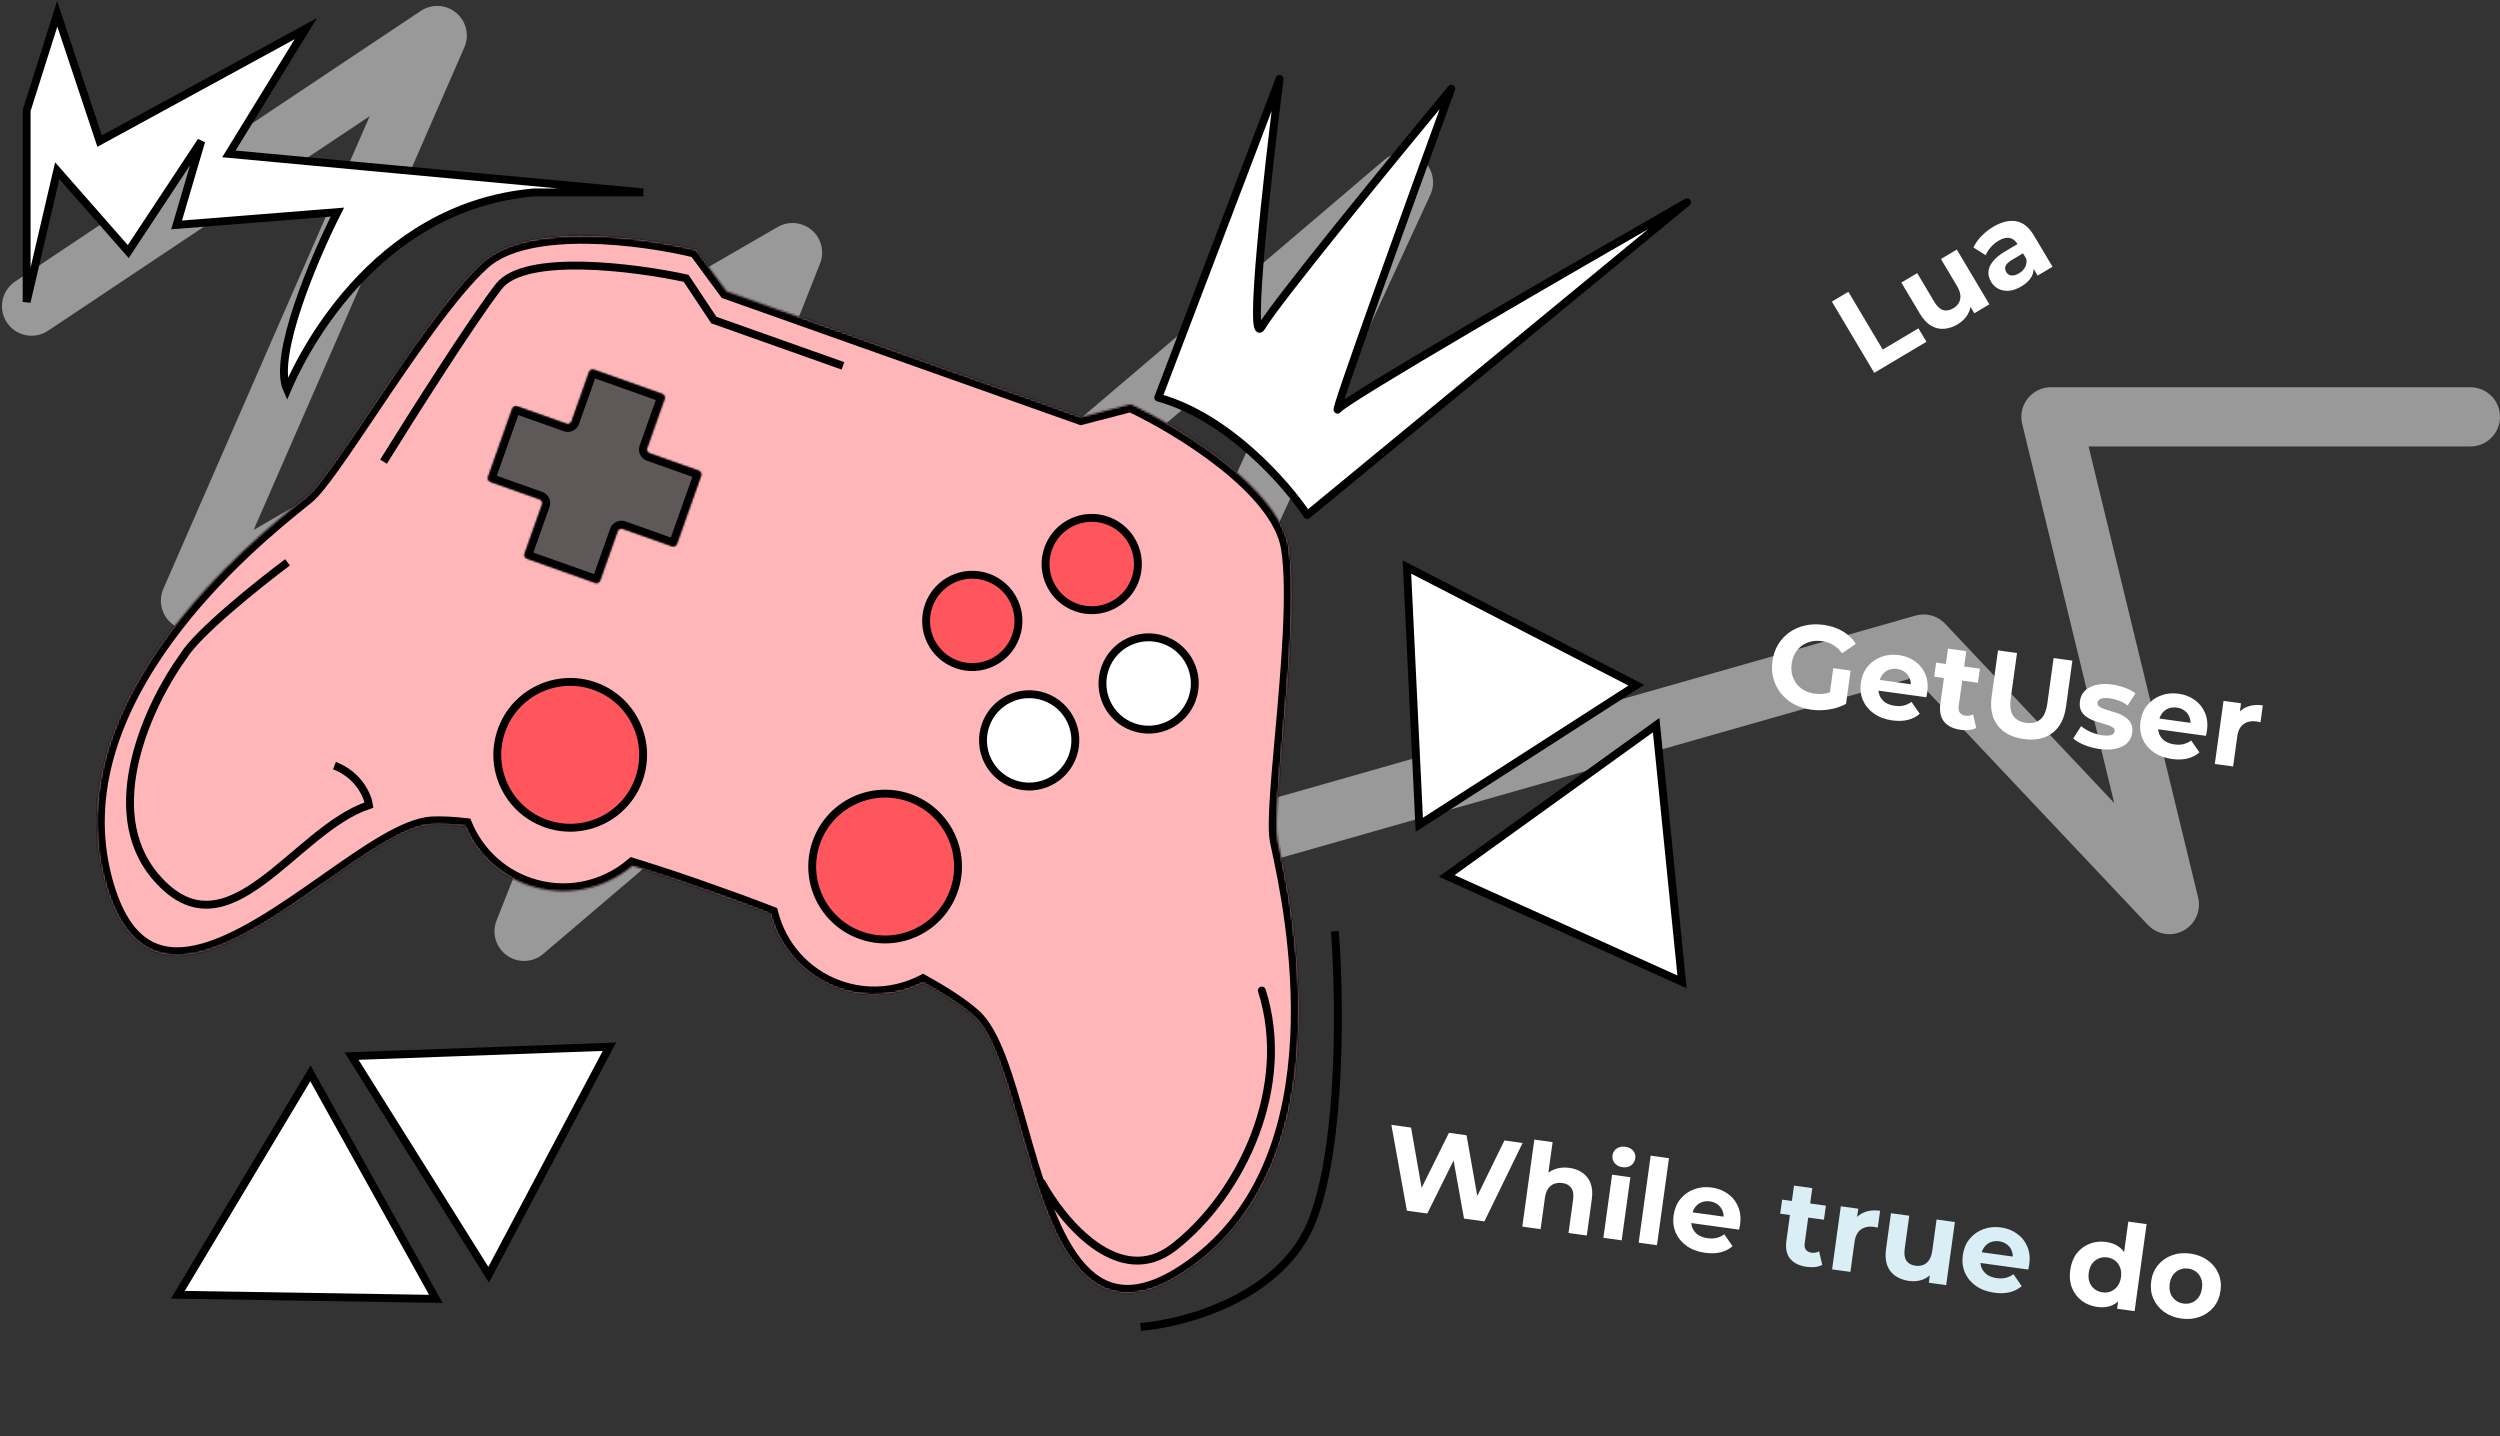 <svg width="1267" height="728" viewBox="0 0 1267 728" fill="none" xmlns="http://www.w3.org/2000/svg">
<rect x="0" y="0" width="1267" height="728" fill="#333333" stroke="none"/>
<path d="M16 155.153L221.583 18L96.533 304.409L401.656 128.016L265.601 472L711.281 92.444L547.215 448.163L974.888 326.412L1099.44 458.431L1039.41 211.262H1252" stroke="white" stroke-opacity="0.5" stroke-width="30" stroke-linecap="round" stroke-linejoin="round"/>
<mask id="path-2-inside-1_526_131" fill="white">
<path fill-rule="evenodd" clip-rule="evenodd" d="M368.26 147.626L458.064 179.487L547.868 211.349L573.02 204.807C597.711 216.416 648.313 247.23 653.19 277.612C656.717 299.587 653.11 339.745 650.11 373.154L650.11 373.156C647.925 397.482 646.062 418.23 647.508 425.774C647.717 426.865 648.047 428.403 648.463 430.346C654.876 460.301 681.833 586.207 604.227 641.995C548.322 682.182 531.37 622.57 516.781 571.27L516.781 571.269C509.805 546.738 503.37 524.107 493.474 515.198C487.444 509.771 478.416 503.919 467.726 498.007C454.917 504.563 439.54 506.035 424.908 500.844C407.249 494.579 394.863 480.092 390.525 463.213C379.33 458.871 369.182 455.165 361.235 452.409C350.833 448.635 336.439 443.737 320.541 438.816C306.303 450.865 286.219 455.233 267.373 448.546C252.452 443.253 241.296 432.09 235.579 418.574C229.334 417.864 223.721 417.574 218.992 417.816C205.694 418.496 186.434 432.01 165.557 446.66C121.899 477.295 71.167 512.893 53.091 446.459C27.997 354.235 128.278 273.471 152.137 254.256C153.684 253.01 154.909 252.023 155.759 251.308C161.636 246.362 173.266 229.079 186.902 208.814L186.902 208.814C205.628 180.984 228.138 147.533 244.726 132.694C267.66 112.179 326.368 120.147 352.855 126.695L368.26 147.626Z"/>
</mask>
<path fill-rule="evenodd" clip-rule="evenodd" d="M368.26 147.626L458.064 179.487L547.868 211.349L573.02 204.807C597.711 216.416 648.313 247.23 653.19 277.612C656.717 299.587 653.11 339.745 650.11 373.154L650.11 373.156C647.925 397.482 646.062 418.23 647.508 425.774C647.717 426.865 648.047 428.403 648.463 430.346C654.876 460.301 681.833 586.207 604.227 641.995C548.322 682.182 531.37 622.57 516.781 571.27L516.781 571.269C509.805 546.738 503.37 524.107 493.474 515.198C487.444 509.771 478.416 503.919 467.726 498.007C454.917 504.563 439.54 506.035 424.908 500.844C407.249 494.579 394.863 480.092 390.525 463.213C379.33 458.871 369.182 455.165 361.235 452.409C350.833 448.635 336.439 443.737 320.541 438.816C306.303 450.865 286.219 455.233 267.373 448.546C252.452 443.253 241.296 432.09 235.579 418.574C229.334 417.864 223.721 417.574 218.992 417.816C205.694 418.496 186.434 432.01 165.557 446.66C121.899 477.295 71.167 512.893 53.091 446.459C27.997 354.235 128.278 273.471 152.137 254.256C153.684 253.01 154.909 252.023 155.759 251.308C161.636 246.362 173.266 229.079 186.902 208.814L186.902 208.814C205.628 180.984 228.138 147.533 244.726 132.694C267.66 112.179 326.368 120.147 352.855 126.695L368.26 147.626Z" fill="#FFB6B9"/>
<path d="M458.064 179.487L456.726 183.257L458.064 179.487ZM368.26 147.626L365.038 149.997L365.766 150.985L366.922 151.396L368.26 147.626ZM547.868 211.349L546.53 215.118L547.687 215.529L548.875 215.22L547.868 211.349ZM573.02 204.807L574.722 201.187L573.413 200.571L572.013 200.935L573.02 204.807ZM653.19 277.612L657.139 276.978L657.139 276.978L653.19 277.612ZM650.11 373.154L646.126 372.796L646.126 372.801L650.11 373.154ZM650.11 373.156L654.094 373.513L654.094 373.509L650.11 373.156ZM647.508 425.774L643.58 426.527L643.58 426.528L647.508 425.774ZM648.463 430.346L652.374 429.508L652.374 429.508L648.463 430.346ZM604.227 641.995L601.892 638.747L601.892 638.747L604.227 641.995ZM516.781 571.27L512.903 572.248L512.918 572.306L512.934 572.364L516.781 571.27ZM516.781 571.269L520.66 570.291L520.645 570.233L520.629 570.175L516.781 571.269ZM493.474 515.198L490.797 518.171L490.797 518.171L493.474 515.198ZM467.726 498.007L469.662 494.507L467.799 493.476L465.904 494.446L467.726 498.007ZM390.525 463.213L394.4 462.218L393.888 460.227L391.972 459.484L390.525 463.213ZM361.235 452.409L359.87 456.169L359.897 456.179L359.924 456.188L361.235 452.409ZM320.541 438.816L321.724 434.995L319.63 434.347L317.957 435.763L320.541 438.816ZM235.579 418.574L239.263 417.016L238.352 414.864L236.031 414.6L235.579 418.574ZM218.992 417.816L219.196 421.811L219.196 421.811L218.992 417.816ZM165.557 446.66L167.855 449.934L167.855 449.934L165.557 446.66ZM53.091 446.459L56.95 445.408L56.95 445.408L53.091 446.459ZM152.137 254.256L149.628 251.14L149.628 251.14L152.137 254.256ZM155.759 251.308L153.183 248.247L153.183 248.247L155.759 251.308ZM186.902 208.814L190.221 211.047L190.281 210.958L190.336 210.865L186.902 208.814ZM186.902 208.814L183.583 206.581L183.523 206.67L183.468 206.763L186.902 208.814ZM244.726 132.694L247.393 135.675L244.726 132.694ZM352.855 126.695L356.076 124.324L355.219 123.159L353.815 122.812L352.855 126.695ZM459.401 175.718L369.597 143.856L366.922 151.396L456.726 183.257L459.401 175.718ZM549.205 207.579L459.401 175.718L456.726 183.257L546.53 215.118L549.205 207.579ZM572.013 200.935L546.861 207.477L548.875 215.22L574.027 208.678L572.013 200.935ZM657.139 276.978C655.771 268.453 651.26 260.201 645.214 252.568C639.145 244.905 631.341 237.628 623.02 231.034C606.382 217.851 587.282 207.092 574.722 201.187L571.318 208.427C583.449 214.13 601.996 224.583 618.051 237.304C626.076 243.663 633.38 250.511 638.943 257.534C644.527 264.586 648.17 271.58 649.24 278.246L657.139 276.978ZM654.094 373.512C655.593 356.824 657.252 338.35 658.093 321.292C658.93 304.306 658.974 288.411 657.139 276.978L649.24 278.246C650.932 288.788 650.937 303.959 650.103 320.899C649.271 337.766 647.628 356.075 646.126 372.796L654.094 373.512ZM654.094 373.509L654.094 373.507L646.126 372.801L646.126 372.803L654.094 373.509ZM651.437 425.021C650.826 421.834 650.875 415.285 651.44 406.002C651.994 396.901 653 385.696 654.094 373.513L646.126 372.798C645.035 384.942 644.017 396.275 643.455 405.516C642.904 414.574 642.745 422.171 643.58 426.527L651.437 425.021ZM652.374 429.508C651.954 427.546 651.636 426.059 651.437 425.021L643.58 426.528C643.799 427.67 644.14 429.261 644.551 431.183L652.374 429.508ZM606.562 645.243C646.814 616.307 659.661 569.383 661.847 526.688C664.036 483.924 655.586 444.511 652.374 429.508L644.551 431.183C647.753 446.136 655.988 484.653 653.857 526.279C651.723 567.972 639.246 611.895 601.892 638.747L606.562 645.243ZM512.934 572.364C516.572 585.158 520.409 598.657 524.987 611.005C529.554 623.32 534.965 634.797 541.889 643.441C548.861 652.146 557.605 658.251 568.726 659.1C579.72 659.94 592.195 655.57 606.562 645.242L601.892 638.747C588.306 648.513 577.698 651.762 569.335 651.124C561.098 650.495 554.21 646.026 548.133 638.439C542.006 630.791 536.95 620.258 532.488 608.224C528.038 596.221 524.285 583.032 520.629 570.176L512.934 572.364ZM512.903 572.248L512.903 572.248L520.66 570.291L520.66 570.291L512.903 572.248ZM490.797 518.171C494.974 521.932 498.784 529.008 502.481 538.79C506.127 548.437 509.432 560.051 512.934 572.363L520.629 570.175C517.154 557.957 513.754 545.989 509.964 535.961C506.225 526.068 501.869 517.374 496.15 512.226L490.797 518.171ZM465.79 501.508C476.397 507.374 485.109 513.05 490.797 518.171L496.15 512.226C489.78 506.491 480.435 500.465 469.662 494.507L465.79 501.508ZM465.904 494.446C454.034 500.522 439.798 501.882 426.246 497.074L423.571 504.614C439.282 510.188 455.801 508.605 469.549 501.568L465.904 494.446ZM426.246 497.074C409.893 491.273 398.42 477.863 394.4 462.218L386.651 464.208C391.306 482.322 404.604 497.885 423.571 504.614L426.246 497.074ZM359.924 456.188C367.823 458.928 377.926 462.616 389.079 466.942L391.972 459.484C380.735 455.125 370.541 451.403 362.545 448.63L359.924 456.188ZM319.358 442.637C335.197 447.539 349.53 452.417 359.87 456.169L362.599 448.649C352.136 444.853 337.682 439.934 321.724 434.995L319.358 442.637ZM266.036 452.316C286.277 459.498 307.845 454.8 323.125 441.87L317.957 435.763C304.76 446.93 286.161 450.968 268.711 444.776L266.036 452.316ZM231.895 420.133C238.031 434.639 250.013 446.632 266.036 452.316L268.711 444.776C254.891 439.874 244.561 429.542 239.263 417.016L231.895 420.133ZM219.196 421.811C223.628 421.584 229.005 421.853 235.127 422.549L236.031 414.6C229.662 413.876 223.813 413.564 218.788 413.821L219.196 421.811ZM167.855 449.934C178.333 442.581 188.219 435.648 197.131 430.455C206.166 425.191 213.583 422.098 219.196 421.811L218.788 413.821C211.103 414.214 202.241 418.218 193.103 423.543C183.841 428.94 173.658 436.089 163.26 443.386L167.855 449.934ZM49.231 447.509C53.876 464.581 60.808 475.836 69.873 482.114C79.042 488.464 89.679 489.234 100.579 486.87C111.402 484.522 122.836 479.022 134.143 472.338C145.48 465.637 156.967 457.574 167.855 449.934L163.26 443.386C152.319 451.063 141.092 458.938 130.073 465.452C119.024 471.983 108.46 476.974 98.883 479.051C89.383 481.112 81.219 480.24 74.427 475.537C67.532 470.761 61.343 461.554 56.95 445.408L49.231 447.509ZM149.628 251.14C137.679 260.764 106.278 286.039 81.026 320.62C55.815 355.146 36.216 399.675 49.231 447.509L56.95 445.408C44.872 401.019 62.867 359.054 87.487 325.338C112.067 291.677 142.736 266.962 154.646 257.371L149.628 251.14ZM153.183 248.247C152.375 248.927 151.19 249.882 149.628 251.14L154.646 257.371C156.177 256.138 157.444 255.118 158.334 254.368L153.183 248.247ZM183.583 206.581C176.755 216.729 170.474 226.063 165.168 233.478C159.756 241.042 155.667 246.158 153.183 248.247L158.334 254.368C161.728 251.512 166.393 245.514 171.674 238.133C177.061 230.604 183.413 221.163 190.221 211.047L183.583 206.581ZM183.468 206.763L183.468 206.763L190.336 210.865L190.336 210.865L183.468 206.763ZM242.059 129.713C233.429 137.433 223.445 149.802 213.39 163.517C203.292 177.291 192.937 192.68 183.583 206.581L190.221 211.047C199.593 197.119 209.856 181.867 219.842 168.248C229.87 154.57 239.435 142.794 247.393 135.675L242.059 129.713ZM353.815 122.812C340.341 119.481 318.731 115.796 297.505 115.546C286.888 115.421 276.243 116.152 266.702 118.277C257.197 120.393 248.494 123.956 242.059 129.713L247.393 135.675C252.425 131.174 259.661 128.04 268.441 126.085C277.186 124.138 287.173 123.425 297.411 123.545C317.894 123.787 338.881 127.361 351.895 130.578L353.815 122.812ZM371.481 145.255L356.076 124.324L349.633 129.066L365.038 149.997L371.481 145.255Z" fill="black" mask="url(#path-2-inside-1_526_131)"/>
<circle cx="448.582" cy="439.169" r="36.949" transform="rotate(19.534 448.582 439.169)" fill="#FF565E" stroke="black" stroke-width="4"/>
<circle cx="288.99" cy="382.546" r="36.949" transform="rotate(19.534 288.99 382.546)" fill="#FF565E" stroke="black" stroke-width="4"/>
<circle cx="582.124" cy="346.393" r="23.401" transform="rotate(19.534 582.124 346.393)" fill="white" stroke="black" stroke-width="4"/>
<circle cx="492.749" cy="314.685" r="23.401" transform="rotate(19.534 492.749 314.685)" fill="white"/>
<circle cx="492.749" cy="314.685" r="23.401" transform="rotate(19.534 492.749 314.685)" fill="#FF565E"/>
<circle cx="492.749" cy="314.685" r="23.401" transform="rotate(19.534 492.749 314.685)" stroke="black" stroke-width="4"/>
<mask id="path-8-inside-2_526_131" fill="white">
<path fill-rule="evenodd" clip-rule="evenodd" d="M336.806 202.185C337.175 201.144 336.631 200.001 335.59 199.632L301.057 187.38C300.016 187.01 298.873 187.555 298.503 188.596L289.649 213.553C289.28 214.594 288.136 215.139 287.095 214.769L262.138 205.915C261.097 205.546 259.954 206.09 259.585 207.131L247.333 241.664C246.963 242.705 247.508 243.848 248.549 244.218L273.506 253.072C274.547 253.441 275.091 254.585 274.722 255.626L265.868 280.583C265.498 281.624 266.043 282.767 267.084 283.136L301.617 295.388C302.658 295.758 303.801 295.213 304.17 294.172L313.025 269.215C313.394 268.174 314.537 267.63 315.578 267.999L340.536 276.853C341.577 277.223 342.72 276.678 343.089 275.637L355.341 241.104C355.711 240.063 355.166 238.92 354.125 238.551L329.168 229.696C328.127 229.327 327.582 228.184 327.952 227.143L336.806 202.185Z"/>
</mask>
<path fill-rule="evenodd" clip-rule="evenodd" d="M336.806 202.185C337.175 201.144 336.631 200.001 335.59 199.632L301.057 187.38C300.016 187.01 298.873 187.555 298.503 188.596L289.649 213.553C289.28 214.594 288.136 215.139 287.095 214.769L262.138 205.915C261.097 205.546 259.954 206.09 259.585 207.131L247.333 241.664C246.963 242.705 247.508 243.848 248.549 244.218L273.506 253.072C274.547 253.441 275.091 254.585 274.722 255.626L265.868 280.583C265.498 281.624 266.043 282.767 267.084 283.136L301.617 295.388C302.658 295.758 303.801 295.213 304.17 294.172L313.025 269.215C313.394 268.174 314.537 267.63 315.578 267.999L340.536 276.853C341.577 277.223 342.72 276.678 343.089 275.637L355.341 241.104C355.711 240.063 355.166 238.92 354.125 238.551L329.168 229.696C328.127 229.327 327.582 228.184 327.952 227.143L336.806 202.185Z" fill="#5E5858"/>
<path d="M355.341 241.104L359.111 242.442L355.341 241.104ZM354.125 238.551L355.463 234.781L354.125 238.551ZM343.089 275.637L339.32 274.3L343.089 275.637ZM313.025 269.215L309.255 267.878L313.025 269.215ZM304.17 294.172L307.94 295.51L304.17 294.172ZM265.868 280.583L269.637 281.92L265.868 280.583ZM274.722 255.626L270.952 254.288L274.722 255.626ZM289.649 213.553L293.419 214.891L289.649 213.553ZM287.095 214.769L288.433 211L287.095 214.769ZM298.503 188.596L294.734 187.258L298.503 188.596ZM299.72 191.15L334.252 203.401L336.927 195.862L302.394 183.61L299.72 191.15ZM293.419 214.891L302.273 189.933L294.734 187.258L285.879 212.216L293.419 214.891ZM260.801 209.685L285.758 218.539L288.433 211L263.476 202.145L260.801 209.685ZM251.103 243.002L263.354 208.469L255.815 205.794L243.563 240.327L251.103 243.002ZM274.843 249.302L249.886 240.448L247.211 247.987L272.168 256.842L274.843 249.302ZM269.637 281.92L278.492 256.963L270.952 254.288L262.098 279.245L269.637 281.92ZM302.954 291.619L268.421 279.367L265.746 286.906L300.279 299.158L302.954 291.619ZM309.255 267.878L300.401 292.835L307.94 295.51L316.795 270.552L309.255 267.878ZM341.873 273.084L316.916 264.229L314.241 271.769L339.198 280.623L341.873 273.084ZM351.571 239.767L339.32 274.3L346.859 276.975L359.111 242.442L351.571 239.767ZM327.83 233.466L352.788 242.321L355.463 234.781L330.505 225.926L327.83 233.466ZM333.036 200.848L324.182 225.805L331.721 228.48L340.576 203.523L333.036 200.848ZM330.505 225.926C331.546 226.296 332.091 227.439 331.721 228.48L324.182 225.805C323.074 228.928 324.707 232.358 327.83 233.466L330.505 225.926ZM359.111 242.442C360.219 239.319 358.586 235.889 355.463 234.781L352.788 242.321C351.747 241.951 351.202 240.808 351.571 239.767L359.111 242.442ZM339.198 280.623C342.321 281.731 345.751 280.098 346.859 276.975L339.32 274.3C339.689 273.259 340.832 272.714 341.873 273.084L339.198 280.623ZM316.795 270.552C316.425 271.593 315.282 272.138 314.241 271.769L316.916 264.229C313.793 263.121 310.363 264.755 309.255 267.878L316.795 270.552ZM300.279 299.158C303.402 300.266 306.832 298.633 307.94 295.51L300.401 292.835C300.77 291.794 301.913 291.249 302.954 291.619L300.279 299.158ZM262.098 279.245C260.99 282.368 262.623 285.798 265.746 286.906L268.421 279.367C269.462 279.736 270.007 280.879 269.637 281.92L262.098 279.245ZM272.168 256.842C271.127 256.473 270.583 255.329 270.952 254.288L278.492 256.963C279.6 253.84 277.966 250.41 274.843 249.302L272.168 256.842ZM243.563 240.327C242.455 243.45 244.088 246.879 247.211 247.987L249.886 240.448C250.927 240.817 251.472 241.961 251.103 243.002L243.563 240.327ZM263.476 202.145C260.353 201.037 256.923 202.671 255.815 205.794L263.354 208.469C262.985 209.51 261.842 210.054 260.801 209.685L263.476 202.145ZM285.879 212.216C286.248 211.175 287.392 210.63 288.433 211L285.758 218.539C288.881 219.647 292.311 218.014 293.419 214.891L285.879 212.216ZM334.252 203.401C333.211 203.032 332.667 201.889 333.036 200.848L340.576 203.523C341.684 200.4 340.05 196.97 336.927 195.862L334.252 203.401ZM302.394 183.61C299.271 182.502 295.842 184.136 294.734 187.258L302.273 189.933C301.904 190.974 300.761 191.519 299.72 191.15L302.394 183.61Z" fill="black" mask="url(#path-8-inside-2_526_131)"/>
<circle cx="553.292" cy="285.853" r="23.401" transform="rotate(19.534 553.292 285.853)" fill="white"/>
<circle cx="553.292" cy="285.853" r="23.401" transform="rotate(19.534 553.292 285.853)" fill="#FF565E"/>
<circle cx="553.292" cy="285.853" r="23.401" transform="rotate(19.534 553.292 285.853)" stroke="black" stroke-width="4"/>
<circle cx="521.583" cy="375.225" r="23.401" transform="rotate(19.534 521.583 375.225)" fill="white" stroke="black" stroke-width="4"/>
<path d="M427.208 185.418L361.774 162.203C361.774 162.203 353.208 149.308 347.719 141.045C321.583 135.366 266.018 128.23 252.839 145.117C239.661 162.003 208.362 211.392 194.361 233.976M145.713 284.996C131.041 295.962 99.927 320.86 92.844 332.722C76.062 355.814 49.8 410.5 78.999 444.5C115.499 487 149 420.5 187 408C186.333 403.333 181.9 392.8 169.5 388" stroke="black" stroke-width="4"/>
<path d="M528 599.5C538.833 619.333 567.4 653.6 595 632C629.5 605 655 550.5 639.5 502" stroke="black" stroke-width="4" stroke-linecap="round" stroke-linejoin="round"/>
<path d="M648.5 40L587 201.5C622.2 211.1 652 245.167 662.5 261L855 102.5C797.333 135.5 681.2 202.7 678 207.5C674.8 212.3 715 101.167 735.5 45C706.5 80 646.7 153.1 639.5 165.5C632.3 177.9 642.5 87 648.5 40Z" fill="white" stroke="black" stroke-width="4" stroke-linecap="round" stroke-linejoin="round"/>
<path d="M578 672.5C601 670.667 650.7 657.1 665.5 617.5C680.3 577.9 679 504 676.5 472" stroke="black" stroke-width="4"/>
<path d="M719.299 417.99L713.027 287.371L829.283 347.249L719.299 417.99Z" fill="white" stroke="black" stroke-width="4"/>
<path d="M220.894 658.269L90.141 656.179L157.328 543.989L220.894 658.269Z" fill="white" stroke="black" stroke-width="4"/>
<path d="M733.216 443.903L852.448 497.611L839.344 367.499L733.216 443.903Z" fill="white" stroke="black" stroke-width="4"/>
<path d="M247.642 646.036L308.862 530.481L178.179 535.241L247.642 646.036Z" fill="white" stroke="black" stroke-width="4"/>
<path d="M271 97.5C187.5 104.5 151 184.5 145.5 197.5C137.9 180.7 159.333 130.5 171 107.5L89.5 114L102 71.5L65 127.5L29 86.5L13.5 153V56L29 7L50.5 71.5L155 14.5L116 78L326 97.5H271Z" fill="white" stroke="black" stroke-width="4"/>
<path d="M949.869 188.945L928.393 152.851L936.746 147.88L954.172 177.168L972.271 166.4L976.321 173.206L949.869 188.945ZM992.22 164.304C989.917 165.675 987.589 166.455 985.235 166.645C982.916 166.815 980.715 166.286 978.635 165.057C976.533 163.794 974.634 161.736 972.936 158.883L963.609 143.207L971.653 138.421L980.274 152.911C981.645 155.214 983.138 156.629 984.755 157.156C986.386 157.629 988.095 157.333 989.883 156.27C991.12 155.533 992.067 154.621 992.723 153.533C993.358 152.41 993.623 151.135 993.519 149.708C993.394 148.246 992.83 146.673 991.828 144.989L983.667 131.273L991.711 126.487L1008.22 154.228L1000.59 158.768L996.045 151.137L998.756 152.526C998.974 155.003 998.468 157.282 997.239 159.363C996.024 161.389 994.351 163.036 992.22 164.304ZM1032.68 139.669L1029.46 134.255L1028.24 133.376L1022.47 123.682C1021.45 121.963 1020.12 120.94 1018.48 120.611C1016.88 120.262 1014.99 120.732 1012.83 122.021C1011.35 122.9 1010.03 124.01 1008.88 125.351C1007.73 126.636 1006.9 127.971 1006.37 129.354L1000.14 125.452C1001.02 123.487 1002.35 121.578 1004.13 119.725C1005.92 117.873 1007.91 116.292 1010.11 114.983C1014.34 112.467 1018.21 111.511 1021.73 112.114C1025.26 112.716 1028.28 115.132 1030.79 119.36L1040.21 135.19L1032.68 139.669ZM1024.47 145.113C1022.31 146.402 1020.24 147.145 1018.26 147.344C1016.26 147.508 1014.47 147.2 1012.89 146.419C1011.31 145.638 1010.05 144.457 1009.11 142.875C1008.13 141.225 1007.66 139.546 1007.72 137.838C1007.81 136.11 1008.52 134.38 1009.87 132.65C1011.19 130.885 1013.26 129.164 1016.08 127.487L1023.45 123.099L1026.25 127.792L1019.75 131.657C1017.86 132.782 1016.74 133.869 1016.38 134.917C1016.06 135.945 1016.18 136.923 1016.73 137.851C1017.35 138.882 1018.23 139.472 1019.39 139.62C1020.56 139.714 1021.85 139.341 1023.26 138.503C1024.6 137.705 1025.62 136.68 1026.32 135.427C1027 134.14 1027.21 132.734 1026.95 131.21L1030.4 134.187C1030.88 136.322 1030.62 138.314 1029.63 140.162C1028.63 142.011 1026.91 143.661 1024.47 145.113Z" fill="white"/>
<path d="M918.018 359.679C914.729 359.225 911.769 358.292 909.137 356.878C906.551 355.431 904.362 353.594 902.569 351.368C900.816 349.148 899.546 346.651 898.758 343.877C898.01 341.108 897.851 338.159 898.284 335.029C898.716 331.898 899.667 329.102 901.138 326.64C902.648 324.184 904.567 322.127 906.896 320.47C909.224 318.813 911.846 317.66 914.762 317.013C917.684 316.326 920.809 316.212 924.137 316.672C927.822 317.181 931.046 318.252 933.808 319.885C936.611 321.523 938.861 323.651 940.559 326.268L933.59 331.12C932.303 329.328 930.82 327.932 929.141 326.933C927.467 325.894 925.58 325.23 923.48 324.94C921.459 324.661 919.573 324.723 917.821 325.128C916.069 325.532 914.497 326.244 913.105 327.263C911.752 328.287 910.627 329.565 909.729 331.097C908.871 332.634 908.305 334.393 908.031 336.374C907.763 338.316 907.834 340.143 908.244 341.855C908.693 343.573 909.427 345.128 910.446 346.52C911.511 347.878 912.811 348.987 914.348 349.845C915.925 350.709 917.704 351.277 919.685 351.551C921.587 351.813 923.471 351.771 925.336 351.422C927.246 351.04 929.154 350.233 931.061 349.003L935.569 356.712C933.075 358.104 930.259 359.047 927.122 359.543C924.024 360.044 920.99 360.089 918.018 359.679ZM926.944 354.249L929.102 338.617L937.899 339.832L935.569 356.712L926.944 354.249ZM959.031 365.099C955.386 364.596 952.275 363.439 949.698 361.63C947.161 359.826 945.309 357.592 944.142 354.927C942.981 352.223 942.619 349.286 943.057 346.116C943.5 342.907 944.624 340.175 946.43 337.92C948.28 335.632 950.589 333.972 953.356 332.941C956.128 331.87 959.139 331.559 962.388 332.007C965.518 332.439 968.239 333.501 970.549 335.193C972.905 336.851 974.643 339.029 975.764 341.728C976.891 344.387 977.217 347.44 976.741 350.887C976.692 351.244 976.615 351.657 976.509 352.127C976.409 352.558 976.312 352.968 976.218 353.359L950.244 349.773L950.991 344.365L972.091 347.278L968.303 348.39C968.533 346.726 968.396 345.233 967.892 343.912C967.388 342.59 966.588 341.511 965.492 340.673C964.402 339.796 963.064 339.248 961.479 339.029C959.894 338.81 958.438 338.972 957.112 339.516C955.83 340.026 954.765 340.868 953.916 342.043C953.073 343.178 952.534 344.598 952.298 346.302L952.102 347.728C951.861 349.472 952.024 351.069 952.591 352.52C953.203 353.937 954.153 355.098 955.441 356.003C956.775 356.873 958.393 357.44 960.294 357.702C961.998 357.938 963.52 357.885 964.859 357.545C966.238 357.21 967.533 356.602 968.745 355.719L972.94 361.75C971.244 363.211 969.224 364.245 966.879 364.85C964.54 365.415 961.924 365.498 959.031 365.099ZM993.733 369.89C989.969 369.37 987.168 368.014 985.331 365.823C983.499 363.591 982.845 360.573 983.37 356.769L987.243 328.715L996.515 329.995L992.659 357.931C992.473 359.278 992.685 360.377 993.294 361.228C993.909 362.04 994.83 362.531 996.059 362.7C997.525 362.903 998.828 362.679 999.967 362.029L1001.56 368.911C1000.52 369.453 999.297 369.81 997.9 369.981C996.549 370.117 995.16 370.087 993.733 369.89ZM980.251 342.953L981.235 335.821L1003.41 338.881L1002.42 346.014L980.251 342.953ZM1025.59 374.53C1019.69 373.715 1015.3 371.434 1012.42 367.685C1009.55 363.937 1008.53 359.012 1009.38 352.91L1012.59 329.611L1022.22 330.94L1019.05 353.882C1018.51 357.845 1018.93 360.81 1020.31 362.778C1021.69 364.745 1023.85 365.932 1026.78 366.336C1029.72 366.741 1032.12 366.184 1033.98 364.665C1035.85 363.146 1037.05 360.405 1037.6 356.442L1040.77 333.5L1050.28 334.813L1047.06 358.112C1046.22 364.214 1043.9 368.68 1040.12 371.509C1036.34 374.338 1031.5 375.346 1025.59 374.53ZM1064.09 379.602C1061.35 379.225 1058.76 378.544 1056.31 377.56C1053.91 376.542 1052.04 375.436 1050.71 374.243L1054.72 368.013C1056.06 369.127 1057.68 370.118 1059.58 370.985C1061.53 371.819 1063.47 372.37 1065.41 372.638C1067.55 372.934 1069.09 372.884 1070.03 372.489C1071.02 372.1 1071.57 371.449 1071.7 370.538C1071.8 369.785 1071.52 369.181 1070.86 368.726C1070.24 368.237 1069.37 367.814 1068.25 367.457C1067.12 367.1 1065.88 366.727 1064.52 366.338C1063.2 365.954 1061.87 365.507 1060.53 364.999C1059.19 364.451 1057.99 363.761 1056.94 362.928C1055.88 362.096 1055.08 361.056 1054.52 359.809C1054.01 358.566 1053.88 357.034 1054.13 355.211C1054.41 353.191 1055.23 351.487 1056.59 350.1C1057.99 348.719 1059.86 347.746 1062.2 347.18C1064.55 346.575 1067.26 346.486 1070.36 346.913C1072.53 347.213 1074.72 347.758 1076.91 348.545C1079.11 349.332 1080.89 350.285 1082.27 351.405L1078.27 357.575C1076.85 356.451 1075.37 355.62 1073.83 355.085C1072.33 354.515 1070.85 354.129 1069.39 353.926C1067.33 353.642 1065.78 353.711 1064.75 354.135C1063.73 354.558 1063.15 355.206 1063.03 356.077C1062.92 356.87 1063.18 357.511 1063.8 358C1064.46 358.495 1065.34 358.94 1066.46 359.337C1067.58 359.733 1068.79 360.123 1070.11 360.507C1071.48 360.857 1072.83 361.306 1074.17 361.854C1075.51 362.402 1076.68 363.09 1077.7 363.917C1078.76 364.709 1079.57 365.729 1080.12 366.977C1080.68 368.185 1080.84 369.7 1080.59 371.523C1080.31 373.504 1079.47 375.185 1078.07 376.567C1076.68 377.908 1074.79 378.859 1072.41 379.419C1070.07 379.984 1067.3 380.045 1064.09 379.602ZM1100.77 384.667C1097.13 384.164 1094.02 383.008 1091.44 381.198C1088.9 379.394 1087.05 377.16 1085.88 374.495C1084.72 371.791 1084.36 368.854 1084.8 365.684C1085.24 362.475 1086.37 359.743 1088.17 357.488C1090.02 355.2 1092.33 353.54 1095.1 352.509C1097.87 351.438 1100.88 351.127 1104.13 351.575C1107.26 352.008 1109.98 353.07 1112.29 354.761C1114.65 356.419 1116.38 358.597 1117.51 361.296C1118.63 363.955 1118.96 367.008 1118.48 370.456C1118.43 370.812 1118.36 371.226 1118.25 371.696C1118.15 372.126 1118.05 372.537 1117.96 372.927L1091.99 369.342L1092.73 363.933L1113.83 366.846L1110.04 367.958C1110.27 366.294 1110.14 364.801 1109.63 363.48C1109.13 362.159 1108.33 361.079 1107.23 360.241C1106.14 359.364 1104.81 358.816 1103.22 358.597C1101.64 358.378 1100.18 358.541 1098.85 359.084C1097.57 359.594 1096.51 360.436 1095.66 361.611C1094.81 362.746 1094.28 364.166 1094.04 365.87L1093.84 367.296C1093.6 369.04 1093.77 370.637 1094.33 372.088C1094.94 373.505 1095.89 374.666 1097.18 375.571C1098.52 376.441 1100.13 377.008 1102.04 377.27C1103.74 377.506 1105.26 377.453 1106.6 377.113C1107.98 376.779 1109.27 376.17 1110.49 375.288L1114.68 381.318C1112.99 382.78 1110.97 383.813 1108.62 384.418C1106.28 384.984 1103.67 385.067 1100.77 384.667ZM1122.46 387.177L1126.88 355.201L1135.74 356.423L1134.49 365.458L1133.6 362.67C1134.86 360.543 1136.62 359.05 1138.88 358.19C1141.15 357.292 1143.79 357.05 1146.8 357.466L1145.62 366.025C1145.22 365.93 1144.87 365.861 1144.55 365.817C1144.24 365.734 1143.91 365.668 1143.55 365.619C1141.02 365.268 1138.85 365.717 1137.07 366.964C1135.32 368.177 1134.24 370.31 1133.82 373.361L1131.74 388.457L1122.46 387.177Z" fill="white"/>
<path d="M713.012 613.571L705.145 570.087L715.13 571.465L721.871 609.948L716.878 609.259L734.328 574.115L743.244 575.346L750.044 613.838L745.229 613.173L762.442 577.997L771.654 579.269L752.3 618.995L741.958 617.567L735.901 583.781L738.635 584.159L723.354 614.999L713.012 613.571ZM795.418 591.877C797.954 592.227 800.142 593.054 801.981 594.358C803.865 595.627 805.236 597.391 806.096 599.65C806.96 601.869 807.168 604.603 806.72 607.853L804.192 626.159L794.92 624.879L797.251 607.999C797.606 605.423 797.294 603.442 796.315 602.055C795.375 600.674 793.875 599.841 791.814 599.556C790.348 599.354 788.977 599.488 787.701 599.957C786.47 600.393 785.43 601.198 784.581 602.373C783.772 603.554 783.231 605.135 782.957 607.116L780.775 622.926L771.503 621.646L777.591 577.544L786.863 578.824L783.967 599.805L782.256 596.843C783.7 594.862 785.571 593.445 787.87 592.591C790.168 591.738 792.684 591.499 795.418 591.877ZM812.597 627.319L817.012 595.343L826.284 596.623L821.869 628.599L812.597 627.319ZM822.263 591.525C820.559 591.29 819.241 590.603 818.308 589.465C817.375 588.326 817.009 587.024 817.212 585.558C817.414 584.092 818.119 582.937 819.325 582.094C820.532 581.252 821.987 580.948 823.691 581.183C825.395 581.418 826.716 582.085 827.655 583.184C828.599 584.243 828.969 585.505 828.767 586.972C828.554 588.517 827.841 589.731 826.629 590.613C825.462 591.462 824.007 591.766 822.263 591.525ZM830.474 629.787L836.563 585.686L845.835 586.966L839.747 631.067L830.474 629.787ZM864.156 634.922C860.51 634.418 857.399 633.262 854.822 631.453C852.285 629.649 850.433 627.415 849.267 624.75C848.106 622.046 847.744 619.109 848.182 615.939C848.625 612.729 849.749 609.997 851.554 607.743C853.404 605.455 855.713 603.795 858.48 602.763C861.253 601.693 864.264 601.381 867.513 601.83C870.643 602.262 873.363 603.324 875.674 605.016C878.029 606.674 879.768 608.852 880.889 611.551C882.016 614.21 882.341 617.263 881.866 620.71C881.816 621.067 881.739 621.48 881.634 621.95C881.534 622.381 881.437 622.791 881.343 623.182L855.369 619.596L856.116 614.187L877.216 617.1L873.428 618.213C873.658 616.549 873.52 615.056 873.016 613.734C872.512 612.413 871.712 611.334 870.617 610.496C869.527 609.619 868.189 609.07 866.604 608.852C865.019 608.633 863.563 608.795 862.236 609.339C860.955 609.848 859.889 610.691 859.041 611.866C858.197 613.001 857.658 614.421 857.423 616.124L857.226 617.551C856.985 619.294 857.149 620.892 857.715 622.343C858.327 623.76 859.278 624.921 860.566 625.825C861.899 626.696 863.517 627.262 865.419 627.525C867.123 627.76 868.644 627.708 869.983 627.368C871.362 627.033 872.658 626.425 873.87 625.542L878.064 631.572C876.369 633.034 874.348 634.068 872.003 634.673C869.664 635.238 867.048 635.321 864.156 634.922ZM1062.9 662.36C1059.89 661.944 1057.27 660.896 1055.04 659.215C1052.81 657.494 1051.16 655.307 1050.07 652.654C1049.02 650.006 1048.73 647.017 1049.19 643.689C1049.65 640.321 1050.75 637.504 1052.47 635.239C1054.24 632.979 1056.42 631.343 1059.03 630.329C1061.63 629.315 1064.44 629.017 1067.45 629.432C1070.14 629.804 1072.42 630.724 1074.28 632.192C1076.13 633.66 1077.45 635.679 1078.22 638.249C1079 640.819 1079.13 643.986 1078.61 647.751C1078.09 651.475 1077.13 654.492 1075.72 656.801C1074.32 659.07 1072.53 660.66 1070.34 661.57C1068.2 662.485 1065.72 662.748 1062.9 662.36ZM1065.56 654.974C1067.06 655.182 1068.48 655.014 1069.81 654.47C1071.13 653.926 1072.24 653.05 1073.14 651.841C1074.08 650.598 1074.67 649.065 1074.92 647.242C1075.18 645.38 1075.02 643.743 1074.45 642.331C1073.92 640.925 1073.09 639.781 1071.96 638.898C1070.83 638.015 1069.51 637.47 1068 637.262C1066.46 637.048 1065.02 637.213 1063.7 637.757C1062.37 638.301 1061.24 639.174 1060.31 640.378C1059.41 641.587 1058.84 643.123 1058.58 644.985C1058.33 646.808 1058.47 648.442 1058.99 649.888C1059.56 651.299 1060.42 652.447 1061.55 653.329C1062.68 654.212 1064.01 654.76 1065.56 654.974ZM1072.95 663.263L1073.86 656.725L1075.35 647.24L1076.06 637.707L1078.63 619.104L1087.9 620.384L1081.81 664.486L1072.95 663.263ZM1105.54 668.246C1102.13 667.776 1099.2 666.644 1096.74 664.851C1094.33 663.064 1092.51 660.835 1091.31 658.165C1090.15 655.461 1089.78 652.524 1090.22 649.354C1090.66 646.144 1091.81 643.415 1093.65 641.166C1095.54 638.883 1097.89 637.229 1100.7 636.203C1103.55 635.143 1106.68 634.848 1110.09 635.319C1113.46 635.784 1116.37 636.913 1118.83 638.706C1121.29 640.459 1123.11 642.668 1124.27 645.333C1125.44 647.997 1125.8 650.954 1125.35 654.203C1124.91 657.373 1123.77 660.102 1121.92 662.391C1120.07 664.64 1117.72 666.294 1114.87 667.354C1112.02 668.414 1108.91 668.711 1105.54 668.246ZM1106.59 660.639C1108.14 660.852 1109.57 660.687 1110.9 660.143C1112.23 659.6 1113.34 658.723 1114.23 657.514C1115.13 656.265 1115.71 654.729 1115.96 652.907C1116.21 651.044 1116.08 649.41 1115.54 648.004C1115.01 646.598 1114.18 645.454 1113.05 644.571C1111.92 643.688 1110.58 643.14 1109.04 642.927C1107.49 642.713 1106.06 642.878 1104.73 643.422C1103.4 643.966 1102.27 644.839 1101.34 646.043C1100.45 647.252 1099.87 648.788 1099.61 650.65C1099.36 652.473 1099.5 654.107 1100.03 655.553C1100.6 656.964 1101.45 658.112 1102.58 658.994C1103.71 659.877 1105.05 660.425 1106.59 660.639Z" fill="white"/>
<path d="M915.691 642.036C911.926 641.517 909.125 640.161 907.288 637.969C905.456 635.738 904.802 632.72 905.328 628.916L909.201 600.862L918.473 602.142L914.616 630.077C914.43 631.424 914.642 632.524 915.251 633.375C915.866 634.187 916.787 634.677 918.016 634.847C919.482 635.049 920.785 634.825 921.924 634.175L923.518 641.058C922.474 641.6 921.254 641.956 919.857 642.127C918.506 642.264 917.117 642.233 915.691 642.036ZM902.208 615.099L903.192 607.967L925.362 611.028L924.377 618.16L902.208 615.099ZM928.509 643.322L932.924 611.345L941.78 612.568L940.533 621.602L939.646 618.814C940.908 616.687 942.669 615.194 944.928 614.335C947.192 613.436 949.83 613.194 952.841 613.61L951.66 622.169C951.269 622.075 950.915 622.005 950.598 621.962C950.287 621.878 949.953 621.812 949.596 621.763C947.06 621.413 944.898 621.861 943.111 623.109C941.369 624.322 940.287 626.454 939.866 629.505L937.782 644.602L928.509 643.322ZM967.533 649.194C964.878 648.827 962.572 647.984 960.614 646.664C958.696 645.349 957.307 643.562 956.448 641.303C955.594 639.005 955.394 636.212 955.848 632.923L958.343 614.854L967.615 616.134L965.309 632.836C964.943 635.491 965.227 637.529 966.161 638.95C967.14 640.337 968.66 641.172 970.721 641.457C972.147 641.654 973.456 641.532 974.648 641.09C975.845 640.61 976.848 639.779 977.657 638.599C978.472 637.378 979.013 635.798 979.281 633.856L981.464 618.046L990.736 619.326L986.321 651.303L977.524 650.088L978.739 641.292L979.991 644.069C978.615 646.14 976.797 647.606 974.538 648.465C972.325 649.29 969.99 649.533 967.533 649.194ZM1010.71 655.155C1007.07 654.652 1003.96 653.495 1001.38 651.686C998.844 649.882 996.993 647.648 995.826 644.983C994.665 642.279 994.303 639.342 994.741 636.172C995.184 632.963 996.308 630.231 998.113 627.976C999.964 625.688 1002.27 624.028 1005.04 622.997C1007.81 621.926 1010.82 621.615 1014.07 622.063C1017.2 622.495 1019.92 623.557 1022.23 625.249C1024.59 626.907 1026.33 629.085 1027.45 631.784C1028.58 634.443 1028.9 637.496 1028.42 640.943C1028.38 641.3 1028.3 641.713 1028.19 642.183C1028.09 642.614 1028 643.024 1027.9 643.415L1001.93 639.829L1002.67 634.421L1023.77 637.334L1019.99 638.446C1020.22 636.782 1020.08 635.289 1019.58 633.968C1019.07 632.646 1018.27 631.567 1017.18 630.729C1016.09 629.852 1014.75 629.304 1013.16 629.085C1011.58 628.866 1010.12 629.029 1008.8 629.572C1007.51 630.082 1006.45 630.924 1005.6 632.099C1004.76 633.234 1004.22 634.654 1003.98 636.358L1003.79 637.784C1003.54 639.528 1003.71 641.125 1004.27 642.576C1004.89 643.993 1005.84 645.154 1007.13 646.059C1008.46 646.929 1010.08 647.496 1011.98 647.758C1013.68 647.994 1015.2 647.941 1016.54 647.601C1017.92 647.266 1019.22 646.658 1020.43 645.775L1024.62 651.806C1022.93 653.268 1020.91 654.301 1018.56 654.906C1016.22 655.471 1013.61 655.554 1010.71 655.155Z" fill="#D9EEF5"/>
</svg>
